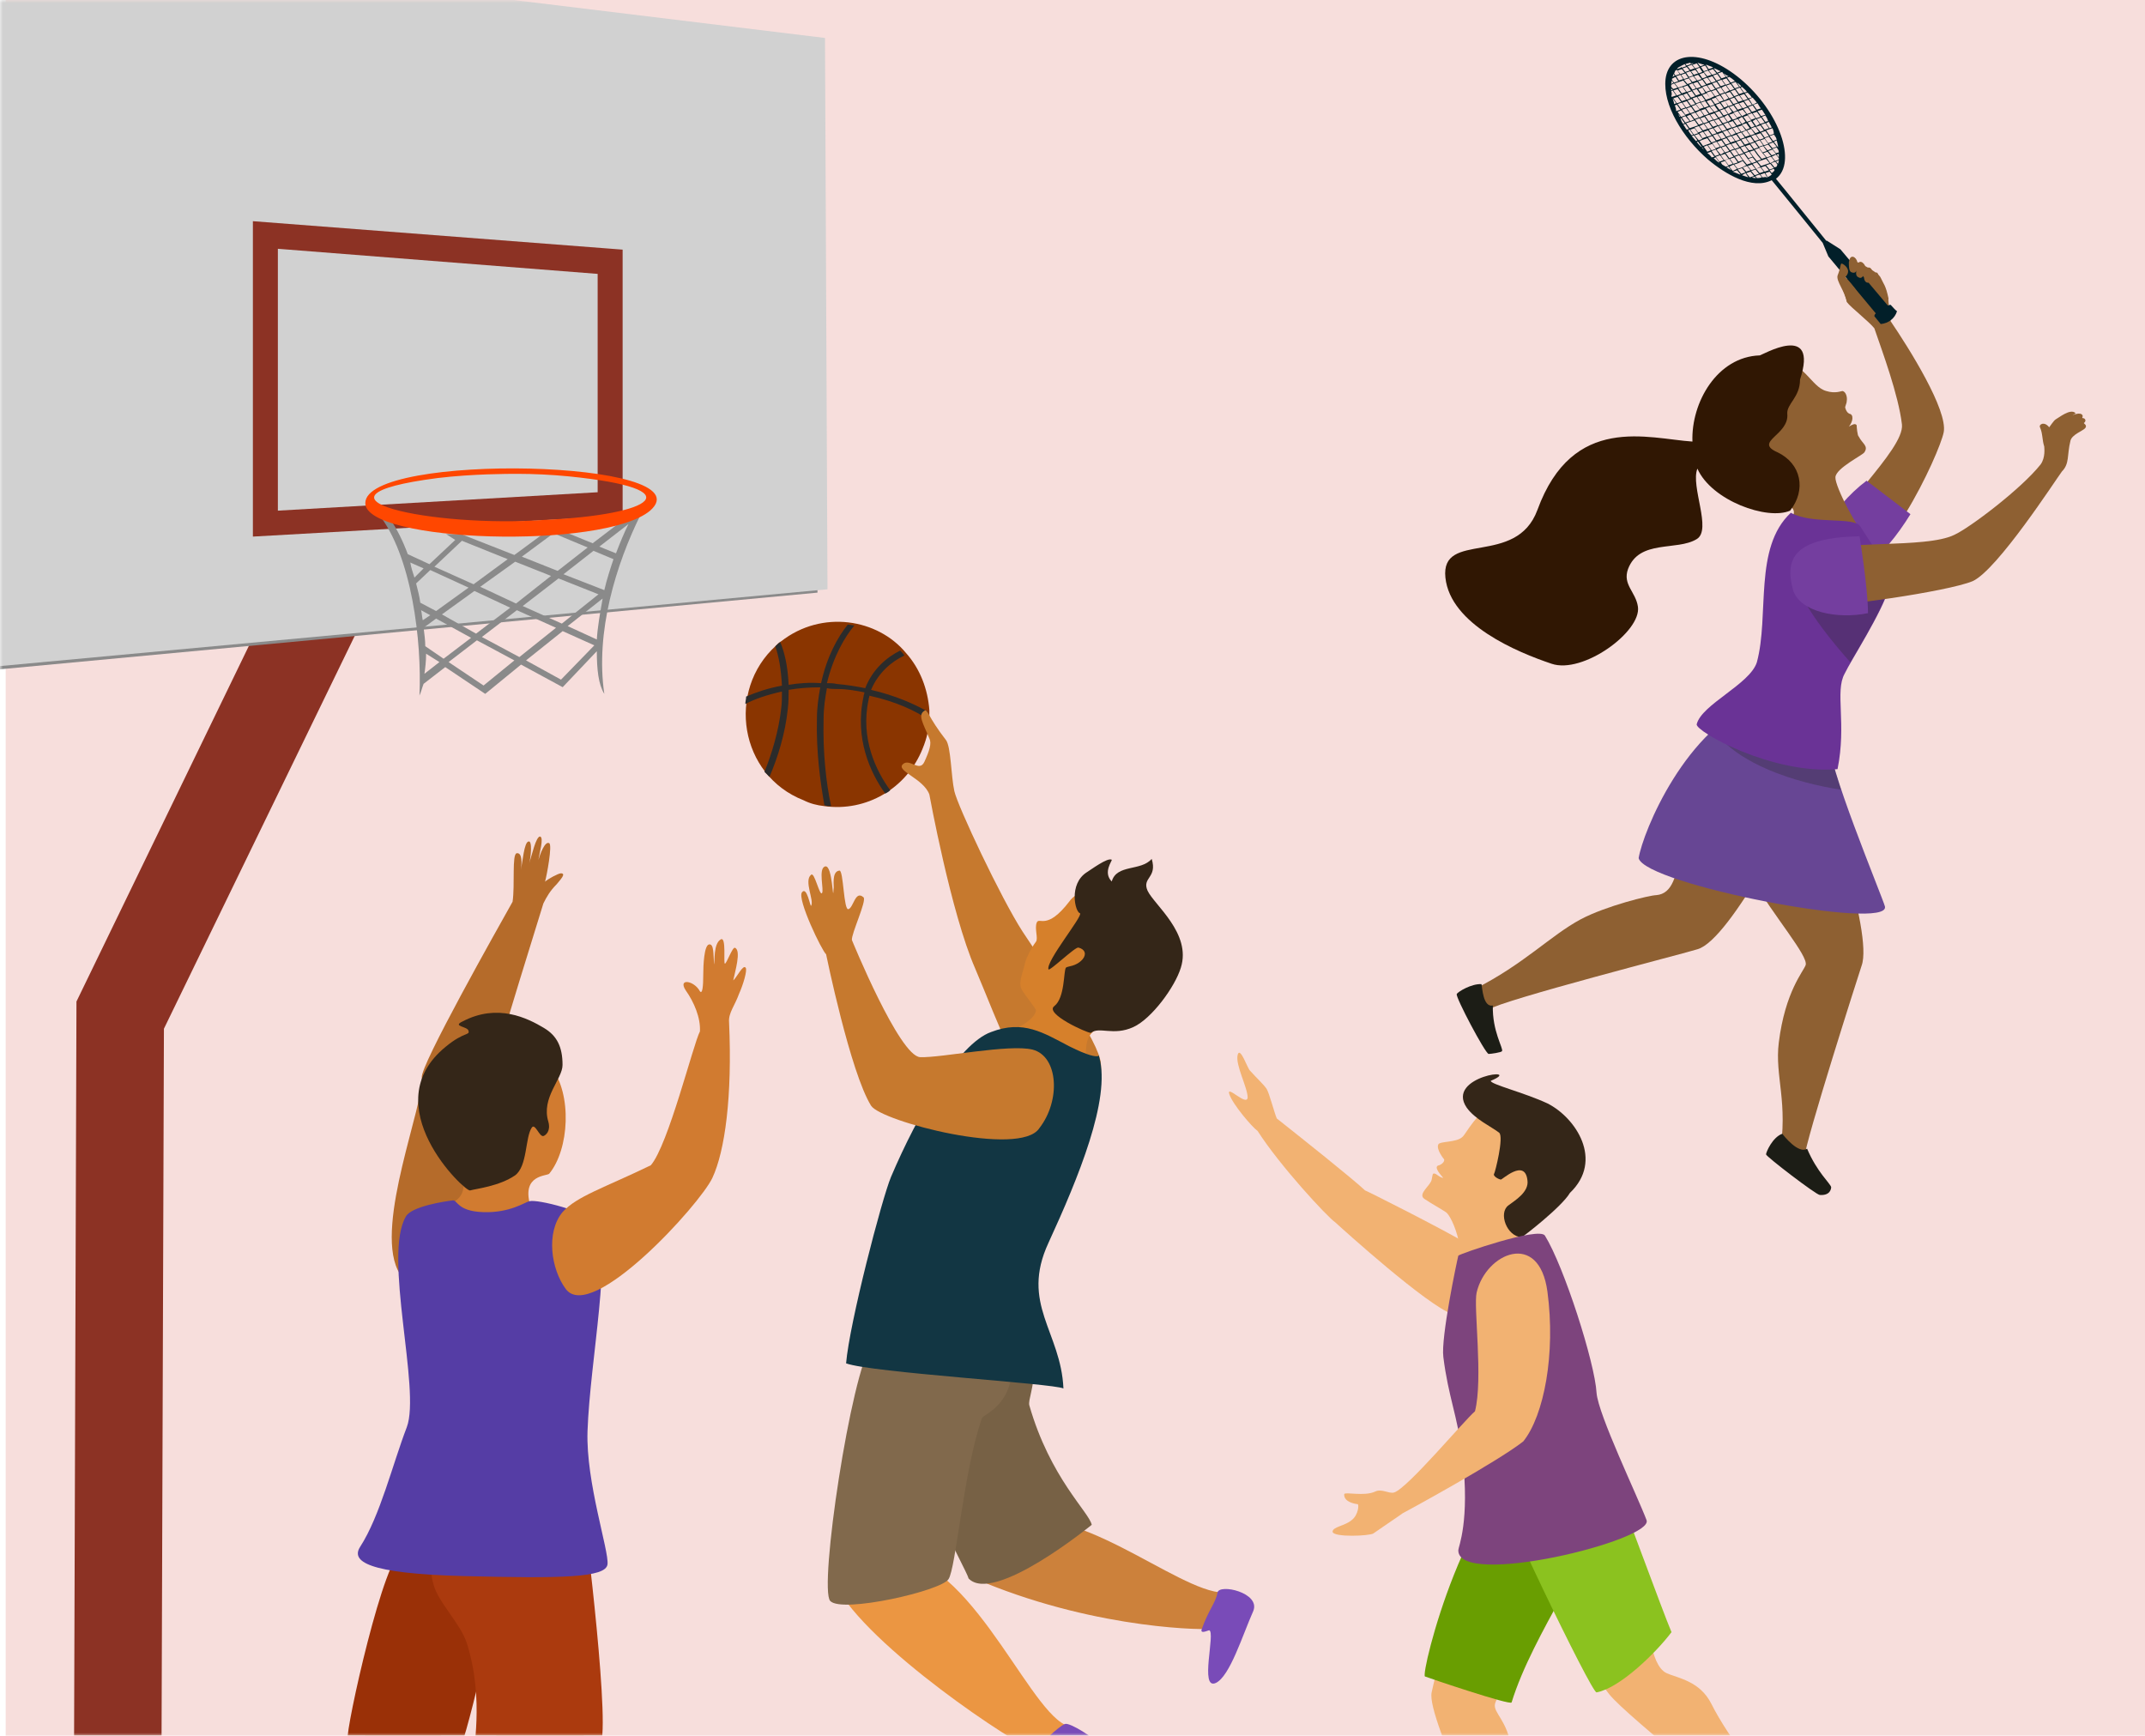 <svg width="377" height="305" viewBox="0 0 377 305" fill="none" xmlns="http://www.w3.org/2000/svg">
<rect x="1" width="376" height="305" fill="#F7DEDC"/>
<mask id="mask0" mask-type="alpha" maskUnits="userSpaceOnUse" x="0" y="0" width="377" height="305">
<rect width="377" height="305" fill="#F9F9F9"/>
</mask>
<g mask="url(#mask0)">
<path d="M28.372 312L13 311.829L13.439 175.999L58.531 83L72 91.873L28.811 180.777L28.372 312Z" fill="#8C3224"/>
<path d="M143.681 104.145L-10 118.552V-11.41L143.388 7.261L143.681 104.145Z" fill="#8A8A8A"/>
<path d="M145.437 103.555L-8.244 117.815V-12L144.998 6.671L145.437 103.555Z" fill="#D1D1D1"/>
<path d="M44.447 94.294V38.869L109.432 43.868V90.619L44.447 94.294ZM48.838 43.721V89.737L105.042 86.502V48.131L48.838 43.721Z" fill="#8C3224"/>
<path d="M112.653 90.326C112.946 89.59 112.068 89.443 112.068 89.443L104.164 95.471L96.992 92.531V92.678L90.406 97.529L81.039 93.854H78.404L80.014 94.883L75.477 99.146L71.671 97.382C70.793 95.03 69.769 92.972 68.744 91.502L66.402 90.178C72.403 97.529 74.16 112.819 73.721 122.228C74.013 121.64 74.16 120.905 74.452 120.17L78.258 117.229L85.283 121.934L91.577 116.788L98.895 120.758L104.896 114.436C104.896 117.671 105.189 120.317 106.213 121.934C104.603 111.055 108.262 99.146 112.653 90.326ZM97.285 93.707L103.286 96.206L98.017 100.323L91.723 97.823L97.285 93.707ZM73.135 102.528L75.623 100.176L82.356 103.263L76.648 107.379L73.867 105.909C73.721 104.733 73.428 103.704 73.135 102.528ZM75.623 108.114L74.306 108.997C74.16 108.408 74.16 107.82 74.013 107.232L75.623 108.114ZM74.452 110.32L76.648 108.703L82.795 112.084L77.965 115.759L74.745 113.554C74.745 112.525 74.599 111.496 74.452 110.32ZM77.672 107.967L83.38 103.851L89.674 106.791L83.673 111.349L77.672 107.967ZM84.405 103.116L90.552 98.705L96.846 101.205L90.699 106.056L84.405 103.116ZM90.845 107.232L97.724 110.32L91.284 115.465L84.698 111.937L90.845 107.232ZM91.87 106.497L98.163 101.646L105.189 104.439L98.749 109.585L91.87 106.497ZM99.041 100.911L104.31 96.794L107.823 98.264C107.238 100.029 106.652 101.793 106.213 103.704L99.041 100.911ZM81.185 95.03L89.235 98.264L83.234 102.675L76.355 99.588L81.185 95.03ZM74.452 99.882L72.842 101.499C72.55 100.617 72.257 99.734 72.111 98.852L74.452 99.882ZM74.599 118.406C74.745 117.376 74.891 116.2 74.891 114.877L77.233 116.347L74.599 118.406ZM84.99 120.464L78.843 116.347L83.82 112.525L90.406 116.053L84.99 120.464ZM98.602 119.435L92.455 116.053L98.895 110.908L104.457 113.407L98.602 119.435ZM104.896 112.378L99.773 110.026L105.92 105.174C105.481 107.673 105.042 110.026 104.896 112.378ZM108.262 97.235L105.335 96.059L110.458 92.09C109.726 93.56 108.994 95.324 108.262 97.235Z" fill="#8A8A8A"/>
<path d="M64.206 88.413C64.206 95.323 106.066 96.646 114.262 89.737C124.508 80.769 64.206 79.445 64.206 88.413ZM95.82 91.354C76.208 92.824 50.741 87.384 76.94 84.003C83.087 83.268 89.38 83.268 90.844 83.268C90.844 83.268 90.844 83.268 90.99 83.268C93.625 83.268 96.991 83.415 99.919 83.709C122.019 85.914 114.848 90.472 95.82 91.354Z" fill="#FF4700"/>
<path d="M262.161 265.791C259.819 268.143 253.086 290.49 251.623 297.4C250.598 302.104 265.234 329.89 263.332 334.154C263.039 334.595 270.357 332.684 270.064 332.096C266.259 327.244 266.552 313.865 265.674 307.397C264.942 302.251 262.454 301.075 262.746 299.458C263.039 297.841 276.212 273.142 277.968 269.32C281.334 262.263 263.332 264.468 262.161 265.791Z" fill="#F2B272"/>
<path d="M280.605 265.646C280.458 272.703 269.481 286.817 265.676 299.166C265.529 299.754 251.186 294.903 250.454 294.609C249.576 294.314 258.065 260.06 271.091 255.796C275.043 254.473 280.751 260.06 280.605 265.646Z" fill="#699E01"/>
<path d="M315.736 317.834C311.198 315.482 303.588 305.044 300.807 299.457C298.758 295.341 294.806 294.9 292.903 294.017C289.829 292.547 289.683 284.167 289.683 284.314C288.512 285.785 280.609 289.46 278.852 290.636C278.559 290.783 280.316 294.606 282.804 297.693C285.878 301.662 309.735 320.186 310.759 322.539C310.613 322.392 316.467 318.275 315.736 317.834Z" fill="#F2B272"/>
<path d="M293.779 286.817C291.144 290.345 284.704 296.667 280.606 297.402C279.728 297.549 262.164 261.089 263.043 260.354C264.067 259.472 278.557 250.504 283.826 260.648C284.558 262.118 292.315 283.436 293.779 286.817Z" fill="#8BC21F"/>
<path d="M258.216 218.748C253.24 215.808 240.067 209.192 239.921 209.192C237.725 207.134 229.236 200.371 224.406 196.548C223.967 195.519 223.089 192.138 222.65 191.403C222.211 190.668 220.893 189.492 219.722 188.168C219.283 187.874 217.966 183.758 217.527 185.375C217.088 187.139 219.283 191.109 219.283 192.873C219.137 194.49 215.478 190.521 216.063 192.285C216.649 194.049 220.015 198.019 221.04 198.754C224.992 204.928 233.334 213.896 234.651 214.778C236.261 216.249 250.751 229.333 255.289 230.95C259.533 232.567 263.192 221.835 258.216 218.748Z" fill="#F2B272"/>
<path d="M269.777 221.243C267.436 223.595 258.507 228.594 255.726 228.741C258.654 220.949 255.141 213.598 254.117 213.01C253.238 212.422 251.628 211.54 250.311 210.658C249.14 209.776 251.482 208.305 251.628 207.276C251.775 206.688 251.775 206.247 251.921 206.247C252.36 206.1 252.653 206.688 253.531 206.982C253.97 207.129 252.653 206.1 252.507 205.218C252.507 204.777 252.946 204.777 252.946 204.777C253.97 204.336 253.824 203.748 253.824 203.748C253.824 203.748 252.36 201.984 252.799 201.102C253.092 200.514 256.019 200.808 257.044 199.778C257.629 199.337 259.678 195.074 263.045 193.898C265.386 193.163 269.924 193.898 274.461 198.602C277.827 202.278 277.535 205.512 275.778 209.188C272.851 215.068 266.411 214.921 266.557 215.95C266.557 216.685 268.753 218.009 269.777 221.243Z" fill="#F2B272"/>
<path d="M275.926 209.631C281.927 203.898 276.95 196.4 271.974 193.901C267.876 191.99 261.875 190.519 262.021 189.931C268.022 187.432 253.971 189.049 257.777 194.636C259.24 196.694 262.168 198.017 263.485 199.046C264.363 199.781 262.753 206.103 262.607 206.25C262.314 206.691 263.485 207.279 263.777 207.279C263.924 207.426 268.022 203.457 268.461 207.426C268.754 209.484 266.266 210.955 265.095 211.837C263.338 213.16 264.802 217.276 267.437 217.423C267.583 217.423 274.462 212.131 275.926 209.631Z" fill="#342618"/>
<path d="M280.607 244.771C280.314 239.478 274.898 222.572 271.532 217.132C270.508 215.515 256.457 220.366 256.31 220.66C256.018 221.836 253.237 235.068 253.676 238.449C254.554 245.506 256.164 248.74 257.042 255.797C258.359 267.412 256.31 271.822 256.31 272.41C256.164 279.173 290.852 270.646 289.388 267.117C287.778 262.854 280.899 248.593 280.607 244.771Z" fill="#7D447D"/>
<path d="M267.728 253.3C271.387 248.742 273.436 237.863 271.973 226.984C270.509 216.104 261.142 220.221 259.532 227.131C258.946 229.63 260.703 242.273 259.239 248.007C257.336 249.624 247.384 261.533 245.042 262.268C244.164 262.562 242.846 261.533 241.675 262.121C239.773 263.003 236.406 262.121 236.26 262.562C236.114 264.032 238.455 264.326 238.602 264.326C238.895 264.326 238.748 266.237 237.577 267.119C236.406 268.148 234.211 268.295 234.211 269.177C234.357 270.206 240.797 269.912 241.383 269.471C242.407 268.736 246.359 266.09 246.505 265.943C247.091 265.649 263.044 256.975 267.728 253.3Z" fill="#F2B272"/>
<path d="M80.723 297.684L66.819 291.068C65.355 298.272 64.331 308.122 62.135 309.298C54.963 312.974 54.085 339.437 50.865 345.611C49.255 348.846 56.72 348.699 56.72 348.699C56.72 348.699 63.452 330.175 70.77 317.972C72.38 315.326 77.357 306.211 80.723 297.684Z" fill="#D17B30"/>
<path d="M87.306 278.135C86.282 274.313 75.451 273.283 70.767 272.695C67.694 272.401 60.669 304.157 61.108 305.627C61.108 305.627 78.964 308.126 80.281 308.273C81.452 308.42 87.892 280.193 87.306 278.135Z" fill="#9A3007"/>
<path d="M102.385 300.629C102.239 300.188 87.31 302.981 87.31 303.716C86.871 310.773 86.578 316.948 86.578 316.948C86.578 316.948 83.505 318.712 82.919 323.858C79.846 345.175 75.747 351.644 76.626 352.82C77.943 354.437 80.87 355.172 82.334 354.437C83.797 353.702 96.238 329.15 99.605 319.006C100.775 315.037 103.703 303.716 102.385 300.629Z" fill="#D17B30"/>
<path d="M102.676 266.373C102.676 266.373 84.527 261.521 82.039 261.521C81.161 261.521 74.135 271.519 76.184 278.428C77.062 281.663 80.868 285.191 82.039 288.72C85.259 298.864 82.917 308.126 83.356 308.861C83.356 308.861 102.822 308.126 105.311 306.95C107.652 305.626 102.676 266.373 102.676 266.373Z" fill="#AB3A0E"/>
<path d="M98.577 153.469C98.138 153.469 96.235 154.498 95.796 154.939C96.089 153.91 97.113 148.47 96.528 148.176C95.796 147.735 94.918 150.087 94.625 151.116C94.771 150.087 95.65 147.147 94.918 147C94.186 147 93.454 150.381 93.015 151.705C93.308 150.675 93.6 147.588 92.869 147.882C92.137 148.029 91.844 151.41 91.551 152.881C91.698 151.852 91.844 149.793 90.82 149.94C89.941 150.087 90.527 155.527 90.088 158.467C87.453 163.172 73.841 187.283 74.134 189.341C74.573 194.045 65.938 214.922 69.89 223.155C71.207 225.948 77.061 227.859 81.16 223.449C85.258 219.038 83.209 201.69 86.575 188.312C88.185 182.137 94.625 161.702 95.503 158.761C96.089 157.585 96.674 156.556 97.845 155.38C98.43 154.645 99.601 153.469 98.577 153.469Z" fill="#B56B2A"/>
<path d="M96.822 187.439C92.87 182.441 85.698 182.147 79.698 186.41C69.159 194.055 86.138 206.551 80.137 210.962C76.185 213.755 93.895 214.343 93.163 211.697C91.699 206.404 96.09 206.698 96.529 206.257C100.042 201.994 100.627 192.291 96.822 187.439Z" fill="#D17B30"/>
<path d="M95.65 180.674C92.722 178.91 87.453 176.264 81.306 179.498C79.403 180.38 82.184 180.38 82.331 181.115C82.623 181.997 81.599 181.262 78.379 183.909C65.645 194.2 81.745 209.49 82.623 209.195C83.648 208.901 87.746 208.46 90.527 206.549C92.722 204.932 92.283 199.933 93.454 198.169C94.04 197.287 94.772 199.786 95.503 199.639C95.942 199.492 96.82 198.757 96.382 197.14C95.064 192.877 98.87 189.642 98.87 187.143C98.87 183.909 97.845 181.997 95.65 180.674Z" fill="#342618"/>
<path d="M71.352 213.746C67.254 220.656 73.987 244.179 71.499 250.794C69.01 257.263 66.815 266.378 63.302 271.818C61.692 274.317 64.327 276.522 81.451 276.963C98.722 277.404 106.479 277.257 106.772 274.905C107.065 272.553 102.967 260.497 103.259 251.529C103.699 238.886 107.797 219.333 104.577 214.775C103.259 213.011 94.478 210.659 93.014 211.1C92.282 211.247 89.648 213.158 84.964 213.011C80.28 212.864 80.427 210.806 79.549 210.953C78.231 211.1 72.377 211.982 71.352 213.746Z" fill="#553DA5"/>
<path d="M131.067 170.079C130.628 169.344 129.457 171.843 128.872 172.285C129.165 170.814 130.336 166.992 129.165 166.551C128.726 166.404 127.701 169.344 127.408 169.344C127.116 169.344 127.701 164.493 126.677 165.081C125.359 165.816 125.652 169.05 125.506 169.491C125.359 167.727 125.506 165.816 124.627 165.963C123.749 166.11 123.603 169.638 123.603 171.255C123.603 173.314 123.457 174.784 123.017 174.196C121.993 172.284 119.066 171.843 120.529 174.049C121.993 176.107 123.164 178.9 123.017 181.253C121.847 183.458 117.456 201.247 114.382 204.775C106.186 208.745 101.356 210.215 98.868 213.008C95.94 216.536 96.819 223.005 99.453 226.534C103.99 232.561 123.017 211.685 125.213 206.98C127.408 202.276 128.726 192.72 128.14 179.635C127.994 178.018 129.165 176.695 129.896 174.637C130.628 173.02 131.36 170.52 131.067 170.079Z" fill="#D17B30"/>
<path d="M163.341 126.078C163.341 127.842 162.901 129.753 162.17 131.518C159.389 138.574 152.217 142.691 144.899 141.662C143.582 141.515 142.411 141.221 141.24 140.633C129.97 136.222 127.628 121.374 136.41 113.435C136.702 113.141 136.995 112.847 137.288 112.7C144.46 107.113 154.266 108.73 159.242 114.758C161.731 117.551 163.048 121.08 163.341 124.755C163.341 125.196 163.341 125.637 163.341 126.078Z" fill="#8A3500"/>
<path d="M156.461 138.869C156.169 139.163 155.876 139.31 155.583 139.457C152.949 135.782 150.168 129.754 151.778 122.403C151.778 122.109 151.924 121.962 151.924 121.668C150.46 121.374 148.85 121.08 147.24 121.08C146.655 121.08 145.923 121.08 145.338 120.933C145.045 122.55 144.752 124.314 144.752 126.373C144.606 132.253 145.191 137.546 146.07 141.662C145.63 141.662 145.338 141.662 144.899 141.515C144.167 137.399 143.435 132.106 143.581 126.226C143.581 124.314 143.874 122.403 144.167 120.786C142.118 120.786 140.361 120.933 138.605 121.227C138.605 122.256 138.605 123.432 138.459 124.608C138.02 128.872 136.702 133.135 135.239 136.517C134.946 136.223 134.653 135.929 134.36 135.635C135.678 132.4 136.849 128.431 137.288 124.608C137.434 123.579 137.434 122.55 137.434 121.521C134.8 122.109 132.604 122.844 130.994 123.726C130.994 123.285 131.141 122.844 131.141 122.403C132.897 121.668 134.946 120.933 137.434 120.492C137.288 117.552 136.849 115.199 136.263 113.582C136.556 113.288 136.849 112.994 137.141 112.847C137.873 114.611 138.459 116.964 138.605 120.345C140.361 120.051 142.264 119.904 144.313 120.051C145.338 115.346 147.24 111.965 148.997 109.76C149.436 109.76 149.729 109.907 150.168 109.907C148.558 111.818 146.509 115.199 145.338 120.051C145.923 120.051 146.509 120.051 147.094 120.198C148.85 120.345 150.607 120.639 152.07 120.933C153.388 117.552 155.876 115.493 158.218 114.317C158.51 114.611 158.803 114.905 158.949 115.199C156.754 116.228 154.412 118.14 153.095 121.227C157.486 122.256 160.706 123.726 163.048 125.049C163.048 125.491 163.048 125.932 163.048 126.373C160.852 124.902 157.486 123.285 152.802 122.256C152.802 122.55 152.656 122.697 152.656 122.991C151.192 129.754 153.973 135.488 156.461 138.869Z" fill="#2B2B2B"/>
<path d="M176.511 267.959L172.998 278.103C193.489 286.483 212.662 286.483 212.955 286.189C213.248 285.895 217.2 279.867 215.004 279.867C206.808 279.72 188.366 262.813 176.511 267.959Z" fill="#CC813B"/>
<path d="M213.982 279.869C213.689 281.633 212.372 282.956 211.201 286.338C210.908 287.22 212.372 286.485 212.518 286.485C213.689 286.779 210.762 297.07 213.689 295.747C216.177 294.57 218.372 287.367 220.275 283.103C221.592 279.869 214.274 278.252 213.982 279.869Z" fill="#794BB8"/>
<path d="M191.882 267.957C191.443 265.752 184.564 259.724 180.905 246.934C180.466 245.169 185.15 237.672 176.221 228.851C175.197 227.968 157.194 234.143 157.487 238.701C158.951 257.813 169.928 275.749 170.221 277.366C174.611 282.071 191.882 267.957 191.882 267.957Z" fill="#776145"/>
<path d="M187.194 303.097C180.169 299.716 169.631 271.636 155.287 273.4L148.115 280.604C156.165 292.218 181.925 308.831 182.803 307.949C183.828 307.214 188.219 303.538 187.194 303.097Z" fill="#EB9642"/>
<path d="M187.193 302.952C186.169 303.246 182.363 306.922 182.071 307.657C181.778 308.392 182.803 308.833 183.242 309.274C184.266 310.156 177.241 317.948 179.583 319.418C181.924 320.888 194.072 307.951 192.902 306.334C192.609 305.599 188.072 302.658 187.193 302.952Z" fill="#794BB8"/>
<path d="M177.387 234.735C177.534 233.559 153.823 233.559 153.237 236.205C149.578 241.057 143.87 279.134 145.919 281.339C147.968 283.545 165.386 279.575 166.703 277.517C168.02 275.606 169.337 258.552 172.557 249.29C172.557 248.408 180.022 246.938 177.387 234.735Z" fill="#81694C"/>
<path d="M193.493 186.952C193.2 182.983 184.857 171.515 179.735 163.724C175.929 157.843 168.318 141.671 167.733 139.025C167.147 136.378 167.147 131.233 166.269 130.057C163.049 125.94 163.049 124.47 162.464 124.911C161.293 125.646 162.171 126.969 163.342 129.763C163.781 130.645 163.342 131.968 162.464 133.879C161.586 135.79 159.829 133.144 158.658 134.32C157.487 135.496 162.317 136.82 163.342 139.613C163.342 139.613 167.147 160.489 171.392 170.192C175.344 179.454 180.174 193.274 185.004 195.038C189.248 196.361 193.932 194.303 193.493 186.952Z" fill="#C6792E"/>
<path d="M203.153 162.696C206.519 166.812 205.787 170.193 203.885 174.163C201.25 179.456 193.639 179.603 192.029 181.367C190.273 182.984 190.858 186.512 191.444 189.306C186.467 189.159 173.587 183.572 173.587 183.572C173.148 182.837 181.784 180.338 182.077 177.544C182.077 177.25 180.174 174.898 179.735 174.163C178.857 172.84 179.588 171.664 180.174 169.164C180.467 168.135 181.198 166.665 182.077 165.489C182.516 164.901 181.784 163.137 182.223 162.108C182.662 161.078 183.979 163.578 187.931 158.432C190.566 154.61 198.762 157.256 203.153 162.696Z" fill="#D6802B"/>
<path d="M191.005 153.286C191.737 152.845 194.664 150.64 195.396 151.081C195.542 151.228 193.786 153.286 195.396 154.903C196.274 151.816 200.519 153.139 202.421 150.934C203.446 154.315 200.665 154.168 201.69 156.52C202.861 159.019 209.447 164.018 207.544 170.046C206.52 173.427 202.421 179.014 199.201 180.484C195.689 182.101 193.201 180.337 191.737 181.513C191.005 181.513 183.541 178.132 185.297 176.808C187.2 175.338 186.907 170.634 187.346 170.046C187.639 169.752 189.102 169.899 190.273 168.576C191.005 167.693 190.712 166.811 189.542 166.517C188.956 166.37 184.419 170.781 184.272 170.34C183.833 168.87 190.273 161.078 189.834 160.49C188.956 160.343 187.785 155.344 191.005 153.286Z" fill="#342618"/>
<path d="M174.173 181.365C179.881 179.16 183.394 181.512 187.931 183.864C194.664 187.246 192.908 184.452 193.2 185.775C195.249 193.126 189.541 206.946 184.272 218.413C179.296 229.145 186.468 233.997 186.907 243.994C185.15 243.112 153.097 241.201 148.706 239.583C149.292 232.527 155 210.621 156.61 206.799C161.293 195.773 168.465 183.423 174.173 181.365Z" fill="#123643"/>
<path d="M181.49 184.451C177.392 183.422 165.39 185.922 161.731 185.775C158.072 185.628 149.729 165.192 149.729 165.192C149.583 164.163 152.364 158.283 151.778 157.694C150.315 156.371 150.022 159.459 149.144 159.753C148.266 160.194 148.266 152.843 147.534 152.99C146.07 153.137 146.656 155.93 146.509 156.224C146.363 159.165 146.363 151.961 145.046 152.255C143.728 152.549 144.899 156.518 144.46 156.959C144.021 157.4 143.143 153.137 142.558 153.725C141.24 154.754 143.143 158.283 142.558 159.165C142.411 159.459 141.826 155.636 140.948 156.812C140.069 157.989 144.46 167.104 145.192 167.692C145.192 167.692 149.437 188.421 153.096 194.302C154.852 197.095 179.295 203.417 182.661 198.271C186.466 193.419 186.027 185.628 181.49 184.451Z" fill="#C6792E"/>
<path d="M332.291 56.441C332.291 55.566 331.793 52.812 331.918 52.437C331.42 50.059 331.047 49.934 330.549 48.808C330.176 47.932 327.688 46.681 326.693 46.18C325.697 45.679 325.324 45.93 325.075 48.683C325.075 48.683 323.458 49.809 323.831 50.685C324.453 52.187 324.453 52.687 324.827 53.313C325.075 53.814 328.559 56.567 329.43 57.693C330.798 61.697 333.659 69.331 334.281 74.587C334.53 76.839 331.42 80.719 328.061 84.848L334.903 90.229C338.511 84.348 341.248 77.841 341.621 75.963C342.368 72.084 335.526 61.197 332.291 56.441Z" fill="#8E6032"/>
<path d="M328.061 84.473C321.592 89.353 317.86 96.862 320.224 99.615C324.329 104.37 331.172 97.863 335.775 90.354L328.061 84.473Z" fill="#743E9F"/>
<path d="M332.294 53.566C332.045 53.566 331.921 53.691 331.797 53.691L323.461 43.805L321.098 42.303H320.973C319.729 40.801 313.509 33.043 312.14 31.416C315.873 28.538 312.762 19.653 305.92 13.896C299.451 8.515 293.355 8.891 292.733 13.896C292.235 18.401 295.719 24.158 300.197 28.037C303.183 30.54 307.911 33.418 311.394 31.666C313.011 33.668 318.858 40.801 320.351 42.678L321.346 45.056L329.682 55.067C329.557 55.192 329.433 55.318 329.433 55.568C329.806 56.068 330.179 56.444 330.553 56.944C331.921 56.819 333.041 55.943 333.414 54.692C333.041 54.442 332.667 53.941 332.294 53.566ZM307.537 31.166L306.915 30.415L307.662 30.164L308.284 30.915L307.537 31.166ZM306.169 30.79L306.791 30.415L307.289 31.166C306.915 31.04 306.542 30.915 306.169 30.79ZM300.073 26.911L300.695 26.66L301.317 27.537L300.819 27.662C300.819 27.537 300.322 27.036 300.073 26.911ZM299.078 25.91H299.202L299.7 26.66C299.575 26.41 299.327 26.16 299.078 25.91ZM309.279 18.777C309.403 18.902 309.403 19.027 309.528 19.027L308.781 19.277L308.159 18.401L308.906 18.151C309.03 18.401 309.155 18.526 309.279 18.777ZM312.016 29.789L312.14 29.539C312.016 29.664 312.016 29.664 312.016 29.789ZM294.35 18.526L294.723 18.401L295.345 19.277L294.599 19.527C294.599 19.152 294.475 18.777 294.35 18.526ZM302.437 12.52L301.815 12.77L301.193 12.019H301.317C301.69 12.144 302.063 12.395 302.437 12.52ZM312.638 27.662L312.265 27.161L312.638 27.036C312.638 27.161 312.638 27.411 312.638 27.662ZM293.728 14.897L294.226 14.647L294.848 15.398L294.101 15.648L293.728 15.273C293.728 15.148 293.728 15.023 293.728 14.897ZM312.638 26.786L312.14 26.911L311.518 26.16L312.265 25.91L312.514 26.285C312.638 26.535 312.638 26.66 312.638 26.786ZM311.518 26.035L310.896 25.284L311.643 25.034L312.265 25.785L311.518 26.035ZM293.977 13.771L294.475 13.521L294.972 14.272L294.226 14.522L293.853 14.021C293.853 13.896 293.853 13.771 293.977 13.771ZM293.977 13.521C293.977 13.396 294.101 13.271 294.101 13.02L294.35 13.271L293.977 13.521ZM306.044 23.157L305.422 22.281L306.169 22.03L306.791 22.906L306.044 23.157ZM306.915 22.906L307.537 23.782L306.791 24.033L306.169 23.282L306.915 22.906ZM305.92 23.157L305.174 23.407L304.552 22.531L305.298 22.281L305.92 23.157ZM304.427 22.406L303.805 21.53L304.552 21.279L305.174 22.155L304.427 22.406ZM303.681 21.405L303.059 20.529L303.681 20.153L304.303 21.029L303.681 21.405ZM303.556 21.405L302.81 21.655L302.188 20.779L302.934 20.529L303.556 21.405ZM302.934 20.278L302.312 19.402L303.059 19.152L303.681 20.028L302.934 20.278ZM302.81 20.404L302.063 20.654L301.441 19.778L302.188 19.527L302.81 20.404ZM301.317 19.653L300.571 18.777L301.317 18.526L301.939 19.402L301.317 19.653ZM299.7 17.776L300.322 18.652L299.575 18.902L298.953 18.026L299.7 17.776ZM298.953 17.901L298.331 17.025L299.078 16.774L299.7 17.65L298.953 17.901ZM300.446 18.777L301.193 19.653L300.446 19.903L299.824 19.027L300.446 18.777ZM300.571 18.652L299.949 17.776L300.695 17.525L301.317 18.401L300.571 18.652ZM299.824 17.525L299.202 16.649L299.949 16.399L300.571 17.275L299.824 17.525ZM299.078 16.524L298.456 15.648L299.202 15.398L299.7 16.274L299.078 16.524ZM298.207 15.523L297.585 14.647L298.331 14.397L298.953 15.273L298.207 15.523ZM298.082 15.523L297.46 15.773L296.838 14.897L297.46 14.647L298.082 15.523ZM298.207 15.648L298.829 16.524L298.082 16.774L297.46 15.899L298.207 15.648ZM298.829 17.901L298.082 18.151L297.46 17.275L298.207 17.025L298.829 17.901ZM298.829 18.026L299.451 18.902L298.704 19.152L298.082 18.276L298.829 18.026ZM299.7 19.152L300.322 20.028L299.575 20.278L298.953 19.402L299.7 19.152ZM300.446 20.153L301.068 21.029L300.322 21.279L299.7 20.404L300.446 20.153ZM300.571 20.153L301.317 19.903L301.939 20.779L301.193 21.029L300.571 20.153ZM302.063 20.904L302.685 21.78L301.939 22.03L301.317 21.154L302.063 20.904ZM302.81 21.905L303.432 22.781L302.685 23.032L302.063 22.155L302.81 21.905ZM302.934 21.78L303.681 21.53L304.303 22.406L303.556 22.656L302.934 21.78ZM304.427 22.531L305.049 23.407L304.303 23.782L303.681 22.906L304.427 22.531ZM305.174 23.657L305.796 24.533L305.049 24.783L304.427 23.907L305.174 23.657ZM305.298 23.532L306.044 23.282L306.666 24.158L305.92 24.408L305.298 23.532ZM306.791 24.283L307.413 25.159L306.666 25.409L306.044 24.533L306.791 24.283ZM306.915 24.283L307.662 24.033L308.284 24.909L307.537 25.159L306.915 24.283ZM307.786 23.907L308.533 23.657L309.155 24.533L308.408 24.783L307.786 23.907ZM307.662 23.782L307.04 22.906L307.786 22.656L308.408 23.532L307.662 23.782ZM306.915 22.781L306.169 21.905L306.915 21.655L307.537 22.531L306.915 22.781ZM306.169 21.78L305.547 20.904L306.169 20.529L306.791 21.405L306.169 21.78ZM306.044 21.78L305.298 22.03L304.676 21.154L305.422 20.904L306.044 21.78ZM304.552 21.029L303.93 20.153L304.676 19.903L305.298 20.779L304.552 21.029ZM303.805 20.028L303.183 19.152L303.805 18.777L304.427 19.653L303.805 20.028ZM303.059 18.902L302.437 18.026L303.183 17.776L303.681 18.652L303.059 18.902ZM302.934 19.027L302.188 19.277L301.566 18.401L302.312 18.151L302.934 19.027ZM301.441 18.276L300.819 17.4L301.566 17.15L302.188 18.026L301.441 18.276ZM300.571 17.275L299.949 16.274L300.695 16.024L301.317 16.9L300.571 17.275ZM299.824 16.149L299.202 15.273L299.949 15.023L300.571 15.899L299.824 16.149ZM299.078 15.148L298.456 14.272L299.202 14.021L299.824 14.897L299.078 15.148ZM298.331 14.146L297.709 13.396L298.456 13.145L299.078 13.896L298.331 14.146ZM298.207 14.146L297.46 14.397L296.838 13.646L297.585 13.396L298.207 14.146ZM297.336 14.522L296.59 14.772L295.968 14.021L296.838 13.771L297.336 14.522ZM296.465 14.897L295.719 15.148L295.097 14.397L295.843 14.146L296.465 14.897ZM296.59 15.023L297.212 15.899L296.465 16.149L295.843 15.273L296.59 15.023ZM297.336 16.024L297.958 16.9L297.212 17.15L296.59 16.274L297.336 16.024ZM297.958 18.276L297.212 18.526L296.59 17.65L297.336 17.4L297.958 18.276ZM298.082 18.401L298.704 19.277L297.958 19.527L297.336 18.652L298.082 18.401ZM298.829 19.402L299.451 20.278L298.704 20.654L298.082 19.778L298.829 19.402ZM299.575 20.529L300.197 21.405L299.451 21.655L298.829 20.779L299.575 20.529ZM300.322 21.53L300.944 22.406L300.197 22.656L299.575 21.78L300.322 21.53ZM300.446 21.405L301.193 21.154L301.815 22.03L301.068 22.281L300.446 21.405ZM301.939 22.155L302.561 23.032L301.815 23.282L301.193 22.531L301.939 22.155ZM302.685 23.282L303.308 24.158L302.561 24.408L301.939 23.532L302.685 23.282ZM302.81 23.157L303.556 22.906L304.178 23.782L303.432 24.033L302.81 23.157ZM304.303 23.907L304.925 24.783L304.178 25.034L303.556 24.158L304.303 23.907ZM305.049 25.034L305.671 25.91L304.925 26.16L304.303 25.284L305.049 25.034ZM305.174 24.909L305.92 24.658L306.542 25.534L305.796 25.785L305.174 24.909ZM306.666 25.659L307.289 26.535L306.542 26.786L305.92 25.91L306.666 25.659ZM306.791 25.659L307.537 25.409L308.159 26.285L307.413 26.41L306.791 25.659ZM307.662 25.284L308.408 25.034L309.03 25.91L308.284 26.16L307.662 25.284ZM308.533 24.909L309.279 24.658L309.901 25.534L309.155 25.785L308.533 24.909ZM309.403 24.658L310.15 24.408L310.772 25.284L310.025 25.534L309.403 24.658ZM309.279 24.533L308.657 23.657L309.403 23.407L310.025 24.283L309.279 24.533ZM308.533 23.407L307.786 22.531L308.533 22.281L309.155 23.157L308.533 23.407ZM307.786 22.406L307.164 21.53L307.786 21.279L308.408 22.155L307.786 22.406ZM307.04 21.405L306.418 20.529L307.164 20.278L307.786 21.154L307.04 21.405ZM306.169 20.404L305.547 19.527L306.293 19.277L306.915 20.028L306.169 20.404ZM306.044 20.404L305.298 20.654L304.676 19.778L305.422 19.527L306.044 20.404ZM304.676 19.653L303.93 18.777L304.676 18.526L305.298 19.402L304.676 19.653ZM303.805 18.652L303.183 17.776L303.93 17.525L304.552 18.401L303.805 18.652ZM303.059 17.65L302.437 16.649L303.183 16.399L303.805 17.275L303.059 17.65ZM302.934 17.65L302.188 17.901L301.566 17.025L302.312 16.774L302.934 17.65ZM301.441 16.9L300.819 16.024L301.566 15.773L302.188 16.649L301.441 16.9ZM300.695 15.899L300.073 15.023L300.819 14.772L301.441 15.648L300.695 15.899ZM299.949 14.772L299.327 13.896L300.073 13.646L300.695 14.522L299.949 14.772ZM299.202 13.771L298.704 13.02L299.451 12.77L299.949 13.521L299.202 13.771ZM298.58 12.895L298.082 12.144L298.704 11.894L299.202 12.645L298.58 12.895ZM298.456 12.895L297.709 13.145L297.212 12.52L297.958 12.269L298.456 12.895ZM297.585 13.271L296.838 13.521L296.341 12.77L297.087 12.52L297.585 13.271ZM296.714 13.646L295.968 13.896L295.47 13.145L296.216 12.895L296.714 13.646ZM295.843 13.896L295.097 14.146L294.599 13.396L295.345 13.145L295.843 13.896ZM295.097 14.397L295.719 15.148L294.972 15.398L294.35 14.647L295.097 14.397ZM295.719 15.273L296.341 16.149L295.594 16.399L294.972 15.523L295.719 15.273ZM296.465 16.399L297.087 17.275L296.465 17.525L295.843 16.649L296.465 16.399ZM297.087 18.652L296.341 18.902L295.719 18.026L296.465 17.776L297.087 18.652ZM297.212 18.777L297.834 19.653L297.087 19.903L296.465 19.027L297.212 18.777ZM297.958 19.778L298.58 20.654L297.834 20.904L297.212 20.028L297.958 19.778ZM298.704 20.779L299.327 21.655L298.58 21.905L297.958 21.029L298.704 20.779ZM299.451 21.78L300.073 22.656L299.327 22.906L298.704 22.155L299.451 21.78ZM300.197 22.906L300.819 23.782L300.073 24.033L299.451 23.157L300.197 22.906ZM300.322 22.781L301.068 22.531L301.69 23.407L300.944 23.657L300.322 22.781ZM301.815 23.532L302.437 24.408L301.69 24.658L301.068 23.782L301.815 23.532ZM302.561 24.658L303.183 25.534L302.437 25.785L301.815 24.909L302.561 24.658ZM302.685 24.533L303.432 24.283L304.054 25.159L303.308 25.409L302.685 24.533ZM304.178 25.284L304.8 26.16L304.054 26.41L303.432 25.534L304.178 25.284ZM304.925 26.285L305.547 27.161L304.8 27.411L304.178 26.535L304.925 26.285ZM305.049 26.285L305.796 26.035L306.418 26.911L305.671 27.161L305.049 26.285ZM306.542 27.036L307.164 27.912L306.418 28.162L305.796 27.286L306.542 27.036ZM306.666 26.911L307.413 26.66L308.035 27.537L307.289 27.787L306.666 26.911ZM307.537 26.66L308.284 26.41L308.906 27.286L308.159 27.537L307.537 26.66ZM308.408 26.285L309.155 26.035L309.777 26.911L309.03 27.161L308.408 26.285ZM309.155 25.91L309.901 25.659L310.523 26.535L309.777 26.786L309.155 25.91ZM310.025 25.659L310.772 25.409L311.394 26.16L310.648 26.41L310.025 25.659ZM310.772 25.159L310.15 24.283L310.896 24.033L311.518 24.909L310.772 25.159ZM310.15 24.158L309.528 23.282L310.274 23.032L310.896 23.907L310.15 24.158ZM309.403 23.157L308.657 22.281L309.403 22.03L310.025 22.906L309.403 23.157ZM308.657 22.155L308.035 21.279L308.657 20.904L309.279 21.78L308.657 22.155ZM307.786 21.029L307.164 20.153L307.911 19.903L308.533 20.779L307.786 21.029ZM307.04 20.028L306.418 19.152L307.164 18.902L307.786 19.778L307.04 20.028ZM306.293 19.027L305.671 18.151L306.418 17.901L307.04 18.777L306.293 19.027ZM306.169 19.027L305.422 19.277L304.8 18.401L305.547 18.151L306.169 19.027ZM304.676 18.276L304.054 17.4L304.8 17.15L305.422 18.026L304.676 18.276ZM303.93 17.275L303.308 16.399L304.054 16.149L304.676 17.025L303.93 17.275ZM303.183 16.274L302.561 15.398L303.308 15.023L303.93 15.899L303.183 16.274ZM303.059 16.274L302.312 16.524L301.69 15.648L302.437 15.398L303.059 16.274ZM301.566 15.523L300.944 14.647L301.69 14.397L302.312 15.273L301.566 15.523ZM300.819 14.522L300.197 13.646L300.944 13.396L301.566 14.272L300.819 14.522ZM300.322 12.395L301.068 12.144L301.69 12.895L300.944 13.145L300.322 12.395ZM300.819 13.145L300.073 13.396L299.451 12.645L300.197 12.395L300.819 13.145ZM299.451 12.52L298.953 11.769L299.7 11.519L300.197 12.269L299.451 12.52ZM299.575 11.393C299.7 11.393 299.7 11.393 299.575 11.393V11.393ZM299.575 11.393L298.829 11.644L298.331 11.018C298.704 11.143 299.078 11.268 299.575 11.393ZM298.207 11.143L298.704 11.769L297.958 12.019L297.46 11.393L298.207 11.143ZM297.834 12.019L297.087 12.269L296.59 11.644L297.336 11.393L297.834 12.019ZM296.963 12.395L296.216 12.645L295.719 12.019L296.465 11.769L296.963 12.395ZM296.092 12.77L295.345 13.02L294.848 12.395L295.594 12.144L296.092 12.77ZM295.221 13.02L294.475 13.271L294.226 12.895C294.35 12.77 294.35 12.52 294.475 12.395L294.723 12.269L295.221 13.02ZM293.853 14.146L294.101 14.522L293.728 14.772C293.853 14.021 293.728 14.647 293.853 14.146ZM294.848 15.648L295.47 16.524L294.723 16.774L294.101 15.899L294.848 15.648ZM295.719 16.649L296.341 17.525L295.594 17.776L294.972 16.9L295.719 16.649ZM296.216 18.902L295.47 19.152L294.848 18.276L295.594 18.026L296.216 18.902ZM296.341 19.027L296.963 19.903L296.216 20.153L295.594 19.277L296.341 19.027ZM297.087 20.153L297.709 21.029L297.087 21.279L296.465 20.404L297.087 20.153ZM297.834 21.154L298.456 22.03L297.709 22.281L297.087 21.405L297.834 21.154ZM298.58 22.155L299.202 23.032L298.456 23.282L297.834 22.406L298.58 22.155ZM299.327 23.157L299.949 24.033L299.202 24.283L298.704 23.407L299.327 23.157ZM300.073 24.283L300.695 25.159L299.949 25.409L299.327 24.533L300.073 24.283ZM300.197 24.158L300.944 23.907L301.566 24.783L300.819 25.034L300.197 24.158ZM301.69 24.909L302.312 25.785L301.566 26.035L300.944 25.159L301.69 24.909ZM302.437 25.91L303.059 26.786L302.437 27.161L301.69 26.285L302.437 25.91ZM302.561 25.91L303.308 25.659L303.93 26.535L303.183 26.786L302.561 25.91ZM304.054 26.66L304.676 27.537L303.93 27.787L303.308 26.911L304.054 26.66ZM304.8 27.662L305.422 28.538L304.676 28.788L304.054 27.912L304.8 27.662ZM304.925 27.537L305.671 27.286L306.293 28.162L305.547 28.413L304.925 27.537ZM306.293 28.287L306.915 29.038L306.169 29.414L305.547 28.663L306.293 28.287ZM306.418 28.162L307.164 27.912L307.786 28.663L307.04 28.913L306.418 28.162ZM307.289 27.912L308.035 27.662L308.657 28.413L307.911 28.663L307.289 27.912ZM308.159 27.537L308.906 27.286L309.528 28.037L308.781 28.287L308.159 27.537ZM309.03 27.161L309.777 26.911L310.399 27.662L309.652 27.912L309.03 27.161ZM309.901 26.911L310.648 26.66L311.27 27.411L310.523 27.662L309.901 26.911ZM310.772 26.535L311.518 26.285L312.14 27.036L311.394 27.286L310.772 26.535ZM312.14 27.161L312.638 27.787C312.638 27.912 312.638 27.912 312.638 28.037L312.016 28.287L311.394 27.537L312.14 27.161ZM311.767 24.909L312.265 24.658C312.389 25.159 312.514 25.534 312.514 25.91L311.767 24.909ZM312.265 24.533L311.643 24.783L311.021 23.907L311.767 23.657L312.14 24.158C312.14 24.283 312.265 24.408 312.265 24.533ZM311.021 23.782L310.399 22.906L311.145 22.656L311.767 23.532L311.021 23.782ZM310.15 22.781L309.528 21.905L310.274 21.655L310.896 22.531L310.15 22.781ZM309.403 21.78L308.781 20.904L309.528 20.654L310.15 21.53L309.403 21.78ZM308.657 20.779L308.035 19.903L308.781 19.653L309.403 20.529L308.657 20.779ZM307.911 19.653L307.289 18.777L308.035 18.526L308.657 19.402L307.911 19.653ZM307.164 18.652L306.542 17.776L307.289 17.525L307.911 18.401L307.164 18.652ZM306.418 17.65L305.796 16.774L306.542 16.524L307.164 17.4L306.418 17.65ZM306.293 17.65L305.547 17.901L304.925 17.025L305.671 16.774L306.293 17.65ZM304.8 16.9L304.178 16.024L304.925 15.773L305.547 16.649L304.8 16.9ZM304.054 15.899L303.432 15.023L304.178 14.772L304.8 15.648L304.054 15.899ZM303.308 14.897L302.685 14.021L303.432 13.771L304.054 14.647L303.308 14.897ZM303.183 14.897L302.437 15.148L301.815 14.272L302.561 14.021L303.183 14.897ZM301.69 14.146L301.068 13.271L301.815 13.02L302.437 13.896L301.69 14.146ZM301.068 11.894L300.322 12.144L299.824 11.393H299.949C300.322 11.519 300.571 11.644 300.944 11.769L301.068 11.894ZM297.336 11.268L297.212 11.143C297.336 11.143 297.585 11.143 297.709 11.143L297.336 11.268ZM297.087 11.018L297.212 11.268L296.465 11.519L296.216 11.268C296.465 11.143 296.714 11.143 297.087 11.018ZM296.341 11.644L295.594 11.894L295.345 11.644C295.594 11.519 295.843 11.393 296.092 11.268L296.341 11.644ZM295.47 11.894L294.723 12.144C294.848 11.894 295.097 11.769 295.345 11.644L295.47 11.894ZM293.728 15.523L293.977 15.773L293.728 15.899C293.728 15.773 293.728 15.648 293.728 15.523ZM293.728 16.024L293.977 15.899L294.599 16.774L293.853 17.025L293.728 16.9C293.853 16.649 293.853 16.399 293.728 16.024ZM294.848 17.025L295.47 17.901L294.723 18.151L294.101 17.275L294.848 17.025ZM295.47 19.402L296.216 20.278L295.47 20.529L294.848 19.653L295.47 19.402ZM296.216 20.404L296.963 21.279L296.216 21.53L295.594 20.654L296.216 20.404ZM297.087 21.405L297.709 22.281L296.963 22.531L296.341 21.655L297.087 21.405ZM297.834 22.531L298.456 23.407L297.709 23.657L297.087 22.781L297.834 22.531ZM298.58 23.532L299.202 24.408L298.58 24.658L297.834 23.782L298.58 23.532ZM299.327 24.533L299.949 25.409L299.327 25.659L298.704 24.783L299.327 24.533ZM300.073 25.534L300.695 26.41L300.073 26.66L299.451 25.785L300.073 25.534ZM300.197 25.534L300.944 25.284L301.566 26.16L300.819 26.41L300.197 25.534ZM301.566 26.285L302.188 27.161L301.441 27.411L300.819 26.535L301.566 26.285ZM302.312 27.286L302.934 28.162L302.188 28.413L301.566 27.537L302.312 27.286ZM302.437 27.286L303.183 27.036L303.805 27.912L303.059 28.162L302.437 27.286ZM303.93 27.912L304.552 28.788L303.805 29.038L303.183 28.162L303.93 27.912ZM304.676 28.913L305.298 29.664L304.552 30.039L303.93 29.288L304.676 28.913ZM304.8 28.913L305.547 28.663L306.169 29.414L305.422 29.664L304.8 28.913ZM306.169 29.539L306.791 30.29L306.044 30.54L305.422 29.789L306.169 29.539ZM306.293 29.414L307.04 29.163L307.662 29.914L306.915 30.164L306.293 29.414ZM307.164 29.163L307.911 28.913L308.533 29.664L307.786 29.914L307.164 29.163ZM308.035 28.788L308.781 28.538L309.403 29.288L308.657 29.664L308.035 28.788ZM308.906 28.413L309.652 28.162L310.274 28.913L309.528 29.163L308.906 28.413ZM309.652 28.162L310.399 27.912L311.021 28.663L310.274 28.913L309.652 28.162ZM310.523 27.787L311.27 27.537L311.892 28.287L311.145 28.663L310.523 27.787ZM312.016 28.413L312.389 28.913C312.389 29.038 312.265 29.163 312.265 29.288L311.892 29.414L311.27 28.663L312.016 28.413ZM312.14 28.413L312.638 28.162C312.638 28.413 312.514 28.663 312.514 28.788L312.14 28.413ZM312.016 23.782L311.892 23.657C312.016 23.657 312.016 23.782 312.016 23.782ZM311.767 23.532L311.145 22.656L311.518 22.531C311.643 22.781 311.767 23.157 311.767 23.532ZM311.021 22.531L310.399 21.655L310.896 21.405C311.021 21.78 311.27 22.03 311.394 22.406L311.021 22.531ZM310.274 21.405L309.652 20.529L310.274 20.278C310.523 20.654 310.648 20.904 310.772 21.279L310.274 21.405ZM309.528 20.404L308.906 19.527L309.652 19.277C309.901 19.527 310.025 19.903 310.274 20.153L309.528 20.404ZM308.035 18.401L307.413 17.4L308.035 17.15C308.284 17.4 308.533 17.776 308.781 18.026L308.035 18.401ZM307.289 17.275L306.666 16.399L307.164 16.274C307.413 16.524 307.662 16.774 307.911 17.15L307.289 17.275ZM306.542 16.274L305.92 15.398L306.169 15.273C306.418 15.523 306.791 15.773 307.04 16.149L306.542 16.274ZM306.418 16.274L305.671 16.524L305.049 15.648L305.796 15.398L306.418 16.274ZM304.925 15.523L304.303 14.647L305.049 14.397L305.671 15.273L304.925 15.523ZM304.925 14.272L304.178 14.522L303.556 13.646L303.93 13.521C304.178 13.646 304.552 13.896 304.925 14.272ZM303.432 13.521L302.934 12.895C303.183 13.02 303.432 13.271 303.805 13.396L303.432 13.521ZM303.308 13.521L302.561 13.771L301.939 12.895L302.685 12.645L303.308 13.521ZM293.977 17.275L294.599 18.151L294.226 18.276C294.226 18.026 294.101 17.651 293.977 17.275ZM294.972 20.028L295.345 20.529H295.221C295.097 20.404 295.097 20.278 294.972 20.028ZM295.47 20.779L296.092 21.655L295.843 21.78C295.594 21.53 295.47 21.154 295.345 20.779H295.47ZM296.216 21.78L296.838 22.656L296.465 22.781C296.216 22.531 296.092 22.155 295.843 21.905L296.216 21.78ZM296.963 22.781L297.585 23.657L297.336 23.782C297.087 23.532 296.838 23.157 296.714 22.906L296.963 22.781ZM297.709 23.782L298.331 24.658L298.082 24.783C297.834 24.533 297.585 24.158 297.336 23.907L297.709 23.782ZM298.456 24.909L299.078 25.785H298.953C298.704 25.534 298.456 25.284 298.207 24.909H298.456ZM301.193 27.787L301.566 27.662L302.188 28.538H302.063C301.69 28.287 301.441 28.037 301.193 27.787ZM302.312 28.663L302.437 28.788C302.312 28.663 302.312 28.663 302.312 28.663ZM302.437 28.538L303.183 28.287L303.805 29.163L303.308 29.288C303.059 29.163 302.934 29.038 302.685 28.913L302.437 28.538ZM303.805 29.288L304.303 29.914C304.054 29.789 303.681 29.539 303.432 29.414L303.805 29.288ZM305.298 29.914L305.92 30.665H305.796C305.422 30.54 304.925 30.29 304.552 30.164L305.298 29.914ZM308.408 31.04L308.657 31.291C308.408 31.291 308.159 31.291 307.911 31.166L308.408 31.04ZM307.786 30.039L308.533 29.789L309.155 30.54L308.408 30.79L307.786 30.039ZM308.657 29.664L309.403 29.414L310.025 30.164L309.279 30.415L308.657 29.664ZM309.528 29.414L310.274 29.163L310.896 29.914L310.15 30.164L309.528 29.414ZM310.399 29.038L311.145 28.788L311.767 29.539L311.021 29.789L310.399 29.038ZM311.767 29.664L311.892 29.914C311.767 30.164 311.518 30.29 311.394 30.415L311.021 29.914L311.767 29.664ZM306.044 15.148L305.796 15.273L305.298 14.522C305.547 14.647 305.796 14.897 306.044 15.148ZM308.781 31.291L308.533 30.915L309.279 30.665L309.652 31.166C309.279 31.291 309.03 31.291 308.781 31.291ZM309.777 31.166L309.403 30.665L310.15 30.415L310.523 31.04H310.648L310.274 30.415L311.021 30.164L311.394 30.665C311.145 30.915 310.896 31.04 310.523 31.166C310.274 31.04 310.025 31.166 309.777 31.166Z" fill="#021F29"/>
<path d="M328.933 49.059C328.684 50.185 327.067 49.81 327.814 47.683C327.565 48.559 327.191 48.934 326.818 48.809C326.072 48.559 326.196 48.058 326.321 47.182C326.321 48.183 325.574 47.933 325.325 47.808C324.952 47.558 324.952 46.807 324.952 46.056L325.077 45.555C325.45 44.554 326.569 45.43 326.445 46.431C326.943 45.43 327.938 46.431 327.938 47.307C328.684 46.431 329.306 47.683 329.182 48.434C329.306 47.933 329.804 47.808 329.928 47.933C330.177 48.183 330.302 48.684 330.053 49.435C329.68 50.811 328.56 50.561 328.933 49.059Z" fill="#8E6032"/>
<path d="M326.696 53.44C325.825 54.567 324.581 53.065 324.581 53.065C324.207 51.063 322.715 49.436 322.963 48.435C323.71 46.558 323.337 46.057 323.959 46.433C324.581 46.808 325.327 47.684 324.332 48.685C324.456 48.935 327.815 52.064 326.696 53.44Z" fill="#8E6032"/>
<path d="M322.589 83.853C322.713 82.227 327.441 79.974 327.689 79.474C328.436 78.347 327.316 77.972 326.694 76.72C326.445 76.595 326.321 74.969 326.321 74.718C326.072 74.343 325.574 74.593 324.952 74.969C325.699 74.093 325.823 72.841 325.077 72.716C325.077 72.716 324.579 72.591 324.33 71.715C324.206 71.465 324.579 70.964 324.579 70.463C324.704 69.838 324.455 68.837 323.833 68.712C323.584 68.712 322.589 69.212 320.971 68.712C318.234 67.961 317.115 63.331 312.263 63.456C305.047 63.706 297.832 69.713 299.947 77.722C300.818 81.1 303.554 85.23 307.535 86.231C318.234 88.859 315 90.611 314.253 91.862C313.258 93.74 326.819 95.617 328.063 94.24C326.694 93.489 322.464 85.48 322.589 83.853Z" fill="#8E6032"/>
<path d="M316.369 66.709C319.728 56.447 309.651 62.454 309.277 62.454C301.813 62.705 297.21 70.713 297.459 77.596C289.746 77.096 276.434 72.591 270.214 89.61C266.481 99.746 253.17 93.114 254.041 101.498C254.912 109.757 266.73 114.638 272.702 116.64C278.176 118.517 288.501 111.008 287.879 106.629C287.506 104.001 285.142 102.749 286.138 99.996C288.128 94.74 294.722 96.868 298.205 94.74C300.942 93.114 297.086 85.48 298.33 82.352C300.818 87.983 310.646 91.487 314.627 89.735C317.488 86.106 316.617 81.475 312.388 79.473C308.158 77.596 314.502 76.47 314.129 72.716C314.005 70.964 316.369 69.838 316.369 66.709Z" fill="#301703"/>
<path d="M317.114 203.489C317.114 203.864 312.76 203.238 312.76 203.238C314.377 193.603 311.889 189.223 312.636 183.216C313.755 174.206 316.99 170.702 317.363 169.576C318.234 166.322 294.348 143.296 305.42 132.91C309.277 129.281 315.622 130.532 318.607 135.413C320.225 137.915 329.306 163.944 327.191 169.701C326.569 171.578 317.363 200.36 317.114 203.489Z" fill="#8E6032"/>
<path d="M317.611 201.858C319.353 205.988 321.717 207.99 321.841 208.616C321.841 208.866 321.717 210.118 319.85 209.993C319.228 209.993 310.396 203.235 310.396 202.86C310.396 202.484 311.515 199.856 313.257 199.23C313.506 199.606 316.118 202.86 317.611 201.858Z" fill="#1C1D16"/>
<path d="M261.508 177.451C260.886 177.827 259.145 173.822 259.145 173.822C267.853 169.442 272.456 164.437 277.806 161.559C282.284 159.181 289.997 157.304 291.117 157.304C296.84 156.803 293.978 144.414 299.825 132.276C300.945 129.898 307.788 122.765 309.778 125.393C315.874 134.028 321.97 129.773 320.975 131.775C316.247 141.286 304.18 165.188 298.333 166.814C296.467 167.44 264.121 175.699 261.508 177.451C261.633 177.451 261.508 177.451 261.508 177.451Z" fill="#8E6032"/>
<path d="M262.379 176.699C262.254 181.204 264.245 184.207 263.996 184.708C263.872 184.958 262.006 185.209 261.632 185.209C261.01 185.083 255.785 175.197 256.034 174.697C256.158 174.321 258.647 172.82 260.388 172.945C260.513 173.445 260.637 177.075 262.379 176.699Z" fill="#1C1D16"/>
<path d="M331.297 159.31C332.168 163.69 289.124 155.431 288.004 150.8C288.75 146.17 296.339 127.65 309.277 123.145C309.277 123.145 321.594 130.403 321.718 130.403C320.474 132.78 330.924 157.808 331.297 159.31Z" fill="#674694"/>
<path opacity="0.3" d="M323.584 138.785C315.498 137.534 305.421 134.28 301.315 128.398L321.594 130.401C321.22 131.152 322.216 134.655 323.584 138.785Z" fill="#2B2B2B"/>
<path d="M332.044 103.249C330.8 107.629 325.326 116.013 324.207 118.391C322.465 121.519 324.58 127.151 322.962 135.16C311.517 136.161 297.957 128.527 298.206 127.276C299.076 123.772 307.536 120.268 308.78 116.389C311.019 108.13 308.158 96.241 314.752 90.109C318.608 92.237 325.824 90.735 326.943 92.487C332.044 100.496 332.791 100.496 332.044 103.249Z" fill="#6A3396"/>
<path opacity="0.3" d="M331.175 105.374C329.682 108.877 326.945 113.508 325.203 116.386C318.361 108.627 313.509 101.369 315.997 98.115C316.495 97.49 323.835 101.244 331.175 105.374Z" fill="#2B2B2B"/>
<path d="M318.61 97.24C323.213 94.737 338.39 96.489 343.491 93.986C346.228 92.735 355.31 85.852 358.669 81.597C359.54 80.346 359.291 78.719 359.291 78.469C358.918 77.342 359.042 76.216 358.544 75.09C358.295 74.589 359.291 73.964 360.162 75.09C360.286 74.965 360.908 73.964 361.281 73.713C361.779 73.463 363.894 71.711 364.765 72.587C364.889 72.712 364.391 72.837 364.267 72.963C364.267 72.963 365.635 72.337 366.009 72.963C366.133 73.213 365.884 73.463 366.009 73.463C366.506 73.463 366.755 73.964 366.258 74.339C366.258 74.464 366.88 74.714 366.506 75.215C366.133 75.716 364.143 76.341 363.894 77.468C363.272 79.97 363.769 81.472 362.401 82.849C361.281 84.35 351.08 100.118 346.726 102.12C342.247 103.997 322.218 106.75 320.227 106.375C315.251 105.499 314.753 99.367 318.61 97.24Z" fill="#8E6032"/>
<path d="M328.313 107.751C322.84 108.877 316.246 107.5 315.126 103.621C313.633 98.115 315.375 94.486 326.821 94.236C326.821 94.111 328.313 103.371 328.313 107.751Z" fill="#743E9F"/>
</g>
</svg>
